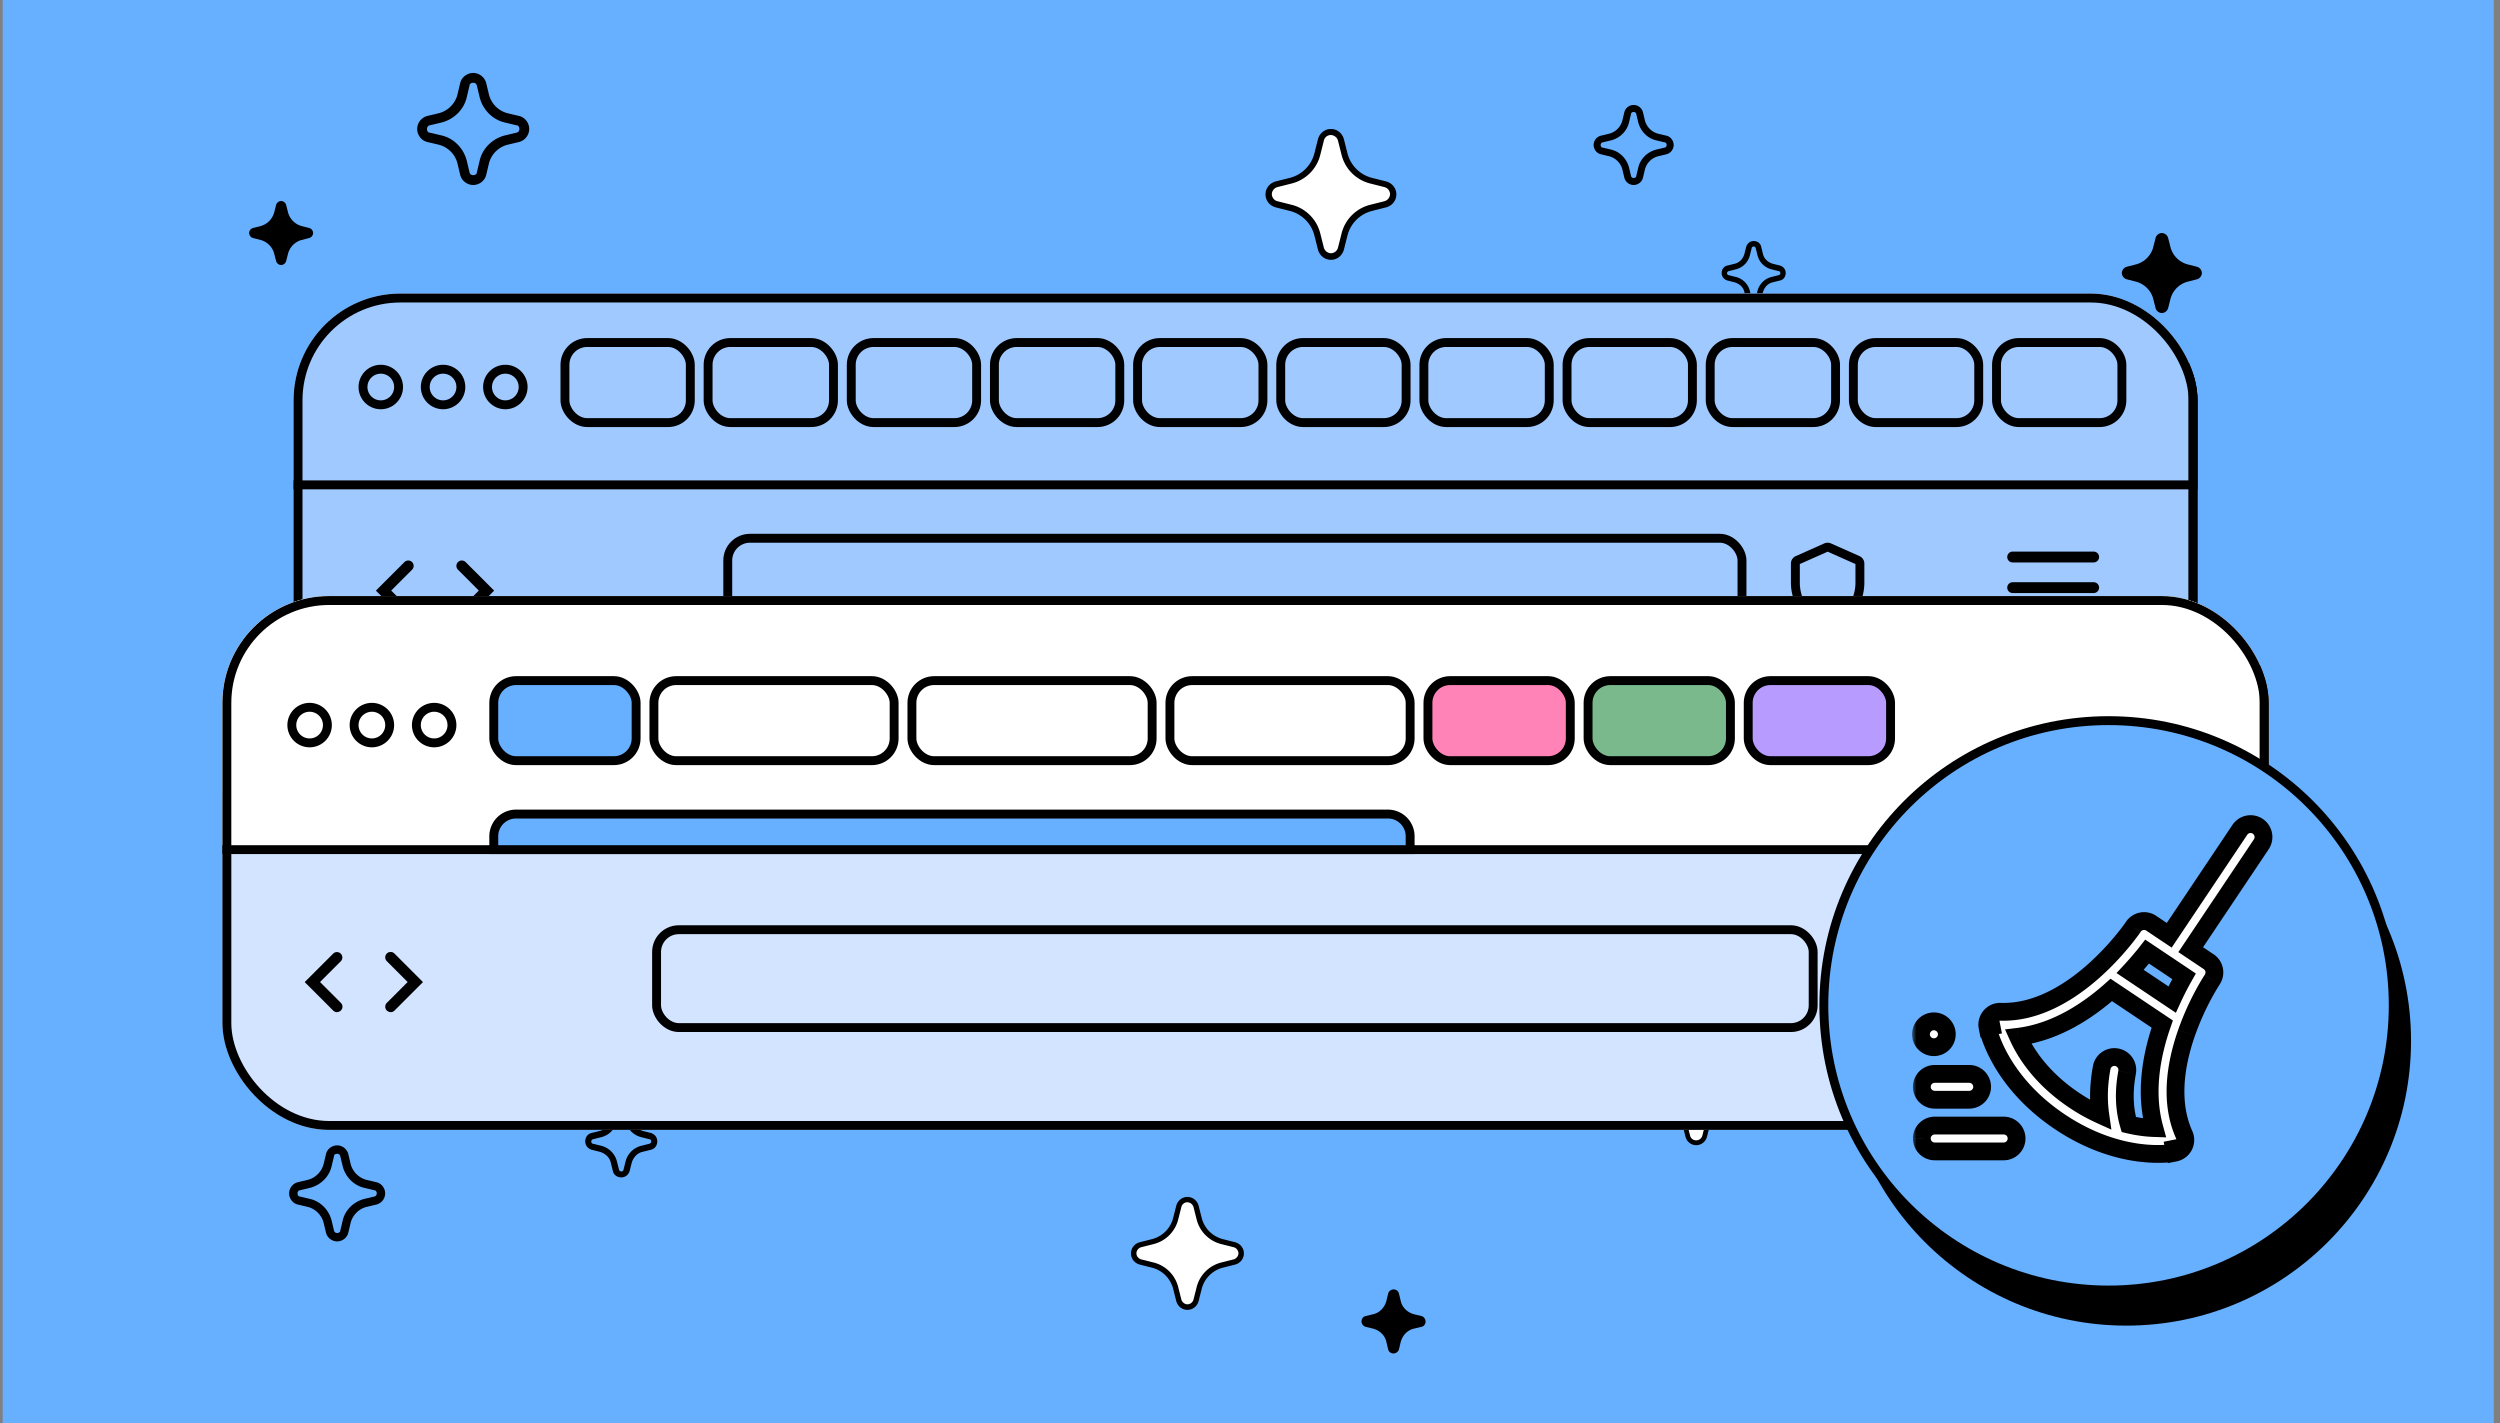 <svg xmlns="http://www.w3.org/2000/svg" width="281" height="160" fill="none"><rect width="100%" height="100%" fill="#808080" stroke="none"/><g clip-path="url(#a)"><path fill="#67AFFF" d="M.3 0h280v160H.3z"/><path fill="#000" fill-rule="evenodd" d="M183.622 11.798c-.483 0-.942.342-1.048.824l-.224.942a2.08 2.08 0 0 1-1.46 1.46l-.942.224a1.09 1.09 0 0 0-.824 1.048c0 .483.342.942.824 1.048l.942.224a2.08 2.08 0 0 1 1.46 1.46l.224.942c.118.482.565.824 1.048.824s.942-.342 1.048-.825l.224-.941a2.08 2.08 0 0 1 1.46-1.46l.942-.224c.482-.118.824-.565.824-1.048s-.342-.942-.824-1.048l-.942-.224a2.08 2.08 0 0 1-1.46-1.46l-.224-.942a1.09 1.09 0 0 0-1.048-.824m-.294 1.013c0-.153.153-.224.294-.224s.259.07.294.224l.224.942c.259 1.012 1.048 1.801 2.025 2.025l.942.224c.153 0 .224.153.224.294s-.071.259-.224.294l-.942.224c-1.012.26-1.801 1.048-2.025 2.025l-.224.942c0 .153-.153.224-.294.224s-.259-.07-.294-.224l-.224-.942c-.259-1.012-1.048-1.801-2.025-2.025l-.942-.224c-.153 0-.224-.153-.224-.294s.071-.26.224-.294l.942-.224c1.012-.26 1.801-1.048 2.025-2.025zM37.895 128.74c-.58 0-1.13.409-1.257.989l-.269 1.13a2.49 2.49 0 0 1-1.752 1.752l-1.13.268c-.58.142-.99.679-.99 1.258s.41 1.13.99 1.257l1.13.269a2.49 2.49 0 0 1 1.752 1.752l.269 1.13c.14.579.678.989 1.257.989.58 0 1.13-.41 1.258-.989l.268-1.13a2.49 2.49 0 0 1 1.752-1.752l1.13-.269a1.31 1.31 0 0 0 .99-1.257c0-.579-.41-1.131-.99-1.258l-1.13-.268a2.49 2.49 0 0 1-1.752-1.752l-.268-1.13a1.31 1.31 0 0 0-1.258-.989m-.353 1.215c0-.184.183-.269.353-.269s.31.085.353.269l.269 1.13c.31 1.215 1.257 2.162 2.43 2.43l1.13.269c.184 0 .269.183.269.353s-.085.311-.269.353l-1.13.268c-1.215.311-2.162 1.258-2.43 2.431l-.269 1.13c0 .184-.183.268-.353.268s-.31-.084-.353-.268l-.269-1.13c-.31-1.215-1.257-2.162-2.43-2.431l-1.13-.268c-.184 0-.269-.184-.269-.353 0-.17.085-.311.269-.353l1.13-.269c1.215-.311 2.162-1.257 2.43-2.43zM247.49 137.735c-.483 0-.942.341-1.048.824l-.224.942a2.07 2.07 0 0 1-1.46 1.46l-.942.224a1.09 1.09 0 0 0-.824 1.048c0 .482.342.942.824 1.048l.942.223a2.08 2.08 0 0 1 1.46 1.46l.224.942c.118.483.565.824 1.048.824s.942-.341 1.048-.824l.224-.942a2.08 2.08 0 0 1 1.46-1.46l.941-.223c.483-.118.825-.566.825-1.048s-.342-.942-.825-1.048l-.941-.224a2.07 2.07 0 0 1-1.46-1.46l-.224-.942a1.09 1.09 0 0 0-1.048-.824m-.294 1.013c0-.153.153-.224.294-.224s.259.071.294.224l.224.942c.259 1.012 1.048 1.801 2.025 2.025l.942.223c.153 0 .224.153.224.295 0 .141-.071.259-.224.294l-.942.224c-1.012.259-1.801 1.048-2.025 2.025l-.224.942c0 .153-.153.224-.294.224s-.259-.071-.294-.224l-.224-.942c-.259-1.013-1.048-1.801-2.025-2.025l-.942-.224c-.153 0-.224-.153-.224-.294 0-.142.071-.259.224-.295l.942-.223c1.012-.259 1.801-1.048 2.025-2.025zM53.188 8.2c-.676 0-1.32.478-1.468 1.154l-.313 1.319a2.91 2.91 0 0 1-2.044 2.043l-1.319.314a1.53 1.53 0 0 0-1.153 1.467c0 .676.478 1.319 1.154 1.467l1.318.313a2.91 2.91 0 0 1 2.044 2.044l.313 1.319a1.53 1.53 0 0 0 1.468 1.154c.675 0 1.318-.478 1.466-1.154l.314-1.319a2.91 2.91 0 0 1 2.044-2.044l1.318-.313a1.53 1.53 0 0 0 1.154-1.467c0-.676-.478-1.319-1.154-1.467l-1.318-.313a2.91 2.91 0 0 1-2.044-2.045l-.314-1.318A1.53 1.53 0 0 0 53.188 8.2m-.413 1.418c0-.215.215-.314.413-.314s.362.1.412.314l.313 1.318c.362 1.418 1.467 2.522 2.835 2.835l1.319.314c.214 0 .313.214.313.412s-.099.362-.313.412l-1.319.313c-1.418.363-2.522 1.467-2.835 2.835l-.313 1.319c0 .214-.215.313-.413.313s-.362-.099-.412-.313l-.313-1.319c-.363-1.417-1.467-2.522-2.835-2.835l-1.319-.313c-.214 0-.313-.214-.313-.412s.099-.363.313-.412l1.319-.314c1.418-.362 2.522-1.467 2.835-2.835z" clip-rule="evenodd"/><path fill="#fff" fill-rule="evenodd" d="M191.601 117.531c-.117-.432-.486-.746-.944-.746-.459 0-.828.314-.945.746l-.342 1.349c-.315 1.233-1.259 2.177-2.464 2.465l-1.35.342c-.432.117-.746.486-.746.945s.314.827.746.944l1.35.342c1.232.315 2.176 1.259 2.464 2.465l.342 1.349c.117.432.486.747.945.747s.827-.315.944-.747l.342-1.349c.315-1.233 1.259-2.177 2.465-2.465l1.349-.342c.432-.117.747-.486.747-.944 0-.459-.315-.828-.747-.945l-1.349-.342c-1.233-.315-2.177-1.259-2.465-2.465z" clip-rule="evenodd"/><path fill="#000" d="M190.656 128.721a1.26 1.26 0 0 1-1.206-.944l-.342-1.349c-.287-1.116-1.142-2.006-2.258-2.258l-1.349-.342a1.26 1.26 0 0 1-.944-1.206c0-.575.404-1.061.944-1.205l1.349-.342c1.116-.288 2.006-1.142 2.258-2.258l.342-1.349a1.26 1.26 0 0 1 1.206-.944 1.26 1.26 0 0 1 1.205.944l.342 1.349c.288 1.116 1.142 2.006 2.258 2.258l1.349.342c.54.144.945.63.945 1.205s-.405 1.062-.945 1.206l-1.349.342c-1.116.288-2.006 1.142-2.258 2.258l-.342 1.349a1.26 1.26 0 0 1-1.205.944m0-11.649a.73.73 0 0 0-.684.513l-.342 1.349c-.342 1.314-1.349 2.348-2.663 2.663l-1.349.342a.68.68 0 0 0-.513.683c0 .342.225.603.513.684l1.349.342c1.314.342 2.348 1.349 2.663 2.663l.342 1.349a.68.68 0 0 0 .684.513.7.7 0 0 0 .683-.513l.342-1.349c.342-1.314 1.349-2.348 2.663-2.663l1.349-.342a.68.68 0 0 0 .513-.684.7.7 0 0 0-.513-.683l-1.349-.342c-1.314-.342-2.348-1.349-2.663-2.663l-.342-1.349a.68.68 0 0 0-.683-.513"/><path fill="#000" fill-rule="evenodd" d="M36.302 65.381c-.088-.277-.32-.51-.656-.51a.664.664 0 0 0-.655.51l-.233.932c-.233.83-.873 1.529-1.718 1.718l-.932.233c-.277.088-.51.32-.51.655s.233.597.51.656l.932.233c.83.233 1.529.873 1.718 1.718l.233.932c.087.276.32.51.655.51a.66.66 0 0 0 .656-.51l.233-.932c.233-.83.873-1.53 1.718-1.718l.932-.233c.276-.088.51-.32.51-.656a.66.66 0 0 0-.51-.655l-.932-.233c-.83-.233-1.53-.874-1.718-1.718zM223.652 126.041a1 1 0 0 0-.948.65l-.216.77a1.63 1.63 0 0 1-1.286 1.143l-.867.193a.85.85 0 0 0-.731.842c0 .421.298.722.731.842l.867.193c.649.156 1.164.578 1.286 1.143l.216.77c.082.385.474.65.948.65s.812-.265.948-.65l.216-.77a1.63 1.63 0 0 1 1.286-1.143l.867-.193a.85.85 0 0 0 .731-.842c0-.421-.298-.722-.731-.842l-.867-.193c-.649-.156-1.164-.578-1.286-1.143l-.216-.77c-.082-.385-.474-.65-.948-.65m-.217.806c0-.12.136-.192.258-.192.121 0 .216.072.257.192l.216.77c.217.807.907 1.42 1.815 1.613l.866.192c.135 0 .217.121.217.229s-.082.193-.217.229l-.866.192c-.908.193-1.598.806-1.815 1.613l-.216.77c0 .12-.136.192-.257.192a.265.265 0 0 1-.258-.192l-.216-.77c-.217-.807-.907-1.42-1.814-1.613l-.867-.192c-.135 0-.216-.121-.216-.229s.081-.193.216-.229l.867-.192c.907-.193 1.597-.806 1.814-1.613zM197.115 27.09c-.385 0-.722.265-.842.65l-.193.77c-.156.578-.577 1.035-1.143 1.144l-.77.192c-.385.073-.65.421-.65.843 0 .42.265.722.65.842l.77.193c.578.156 1.035.577 1.143 1.143l.193.77c.072.385.421.65.842.65s.722-.265.843-.65l.192-.77c.157-.578.578-1.035 1.143-1.143l.771-.193c.385-.072.649-.421.649-.842 0-.422-.264-.722-.649-.843l-.771-.192c-.577-.157-1.034-.578-1.143-1.143l-.192-.77c-.073-.386-.422-.65-.843-.65m-.228.807c0-.12.12-.193.228-.193s.193.072.229.193l.192.77c.193.806.807 1.42 1.613 1.612l.77.193c.121 0 .193.12.193.229 0 .108-.072.192-.193.228l-.77.193a2.16 2.16 0 0 0-1.613 1.612l-.192.77c0 .121-.12.193-.229.193-.108 0-.192-.072-.228-.192l-.193-.77a2.16 2.16 0 0 0-1.612-1.613l-.771-.193c-.12 0-.192-.12-.192-.228s.072-.193.192-.229l.771-.193a2.16 2.16 0 0 0 1.612-1.612z" clip-rule="evenodd"/><path fill="#fff" fill-rule="evenodd" d="M134.451 135.628a1.04 1.04 0 0 0-.995-.768c-.456 0-.876.3-.996.768l-.348 1.379a3.46 3.46 0 0 1-2.556 2.556l-1.379.348c-.456.12-.768.54-.768.995 0 .456.3.876.768.996l1.379.348a3.46 3.46 0 0 1 2.556 2.556l.348 1.379c.12.456.54.768.996.768s.875-.3.995-.768l.348-1.379a3.46 3.46 0 0 1 2.556-2.556l1.379-.348c.456-.12.768-.54.768-.996s-.3-.875-.768-.995l-1.379-.348a3.46 3.46 0 0 1-2.556-2.556z" clip-rule="evenodd"/><path fill="#000" d="M133.467 147.229c-.611 0-1.103-.42-1.259-.996l-.348-1.379a3.3 3.3 0 0 0-2.364-2.364l-1.379-.348c-.576-.156-.996-.648-.996-1.259 0-.612.42-1.104.996-1.26l1.379-.348a3.3 3.3 0 0 0 2.364-2.364l.348-1.379c.156-.576.648-.996 1.259-.996.612 0 1.104.42 1.26.996l.348 1.379a3.3 3.3 0 0 0 2.363 2.364l1.38.348c.576.156.996.648.996 1.26 0 .611-.42 1.103-.996 1.259l-1.38.348a3.3 3.3 0 0 0-2.363 2.364l-.348 1.379c-.156.576-.648.996-1.26.996m0-12.093a.685.685 0 0 0-.683.54l-.348 1.379a3.81 3.81 0 0 1-2.784 2.784l-1.379.348a.74.74 0 0 0-.54.684c0 .299.228.611.54.683l1.379.348a3.81 3.81 0 0 1 2.784 2.784l.348 1.379c.072.3.383.54.683.54s.612-.228.684-.54l.348-1.379a3.81 3.81 0 0 1 2.783-2.784l1.38-.348c.3-.072.54-.384.54-.683s-.228-.612-.54-.684l-1.38-.348a3.81 3.81 0 0 1-2.783-2.784l-.348-1.379a.74.74 0 0 0-.684-.54"/><path fill="#fff" fill-rule="evenodd" d="M150.736 15.706a1.2 1.2 0 0 0-1.153-.89c-.529 0-1.015.348-1.154.89l-.403 1.599a4.01 4.01 0 0 1-2.961 2.96l-1.599.404c-.528.139-.89.625-.89 1.154s.348 1.014.89 1.153l1.599.404a4.01 4.01 0 0 1 2.961 2.96l.403 1.599c.139.528.625.89 1.154.89s1.014-.348 1.153-.89l.403-1.599a4.01 4.01 0 0 1 2.961-2.96l1.599-.404c.528-.139.89-.625.89-1.153 0-.529-.348-1.015-.89-1.154l-1.599-.403a4.01 4.01 0 0 1-2.961-2.961z" clip-rule="evenodd"/><path fill="#000" d="M149.596 29.204c-.709 0-1.279-.486-1.459-1.154l-.403-1.598a3.82 3.82 0 0 0-2.739-2.739l-1.599-.403c-.667-.18-1.153-.75-1.153-1.46 0-.709.486-1.279 1.153-1.46l1.599-.402a3.82 3.82 0 0 0 2.739-2.739l.403-1.598c.18-.668.75-1.154 1.459-1.154s1.279.486 1.46 1.154l.403 1.598a3.82 3.82 0 0 0 2.738 2.739l1.599.403c.667.18 1.154.75 1.154 1.46 0 .708-.487 1.278-1.154 1.459l-1.599.403a3.82 3.82 0 0 0-2.738 2.739l-.403 1.598c-.181.668-.751 1.154-1.46 1.154m0-14.026a.795.795 0 0 0-.792.625l-.403 1.6a4.42 4.42 0 0 1-3.225 3.224l-1.599.403a.86.86 0 0 0-.625.793c0 .347.264.709.625.792l1.599.403a4.42 4.42 0 0 1 3.225 3.225l.403 1.599a.86.86 0 0 0 .792.625.84.84 0 0 0 .793-.625l.403-1.599a4.42 4.42 0 0 1 3.225-3.225l1.598-.403a.86.86 0 0 0 .626-.792.84.84 0 0 0-.626-.793l-1.598-.403a4.42 4.42 0 0 1-3.225-3.225l-.403-1.599a.86.86 0 0 0-.793-.625"/><path fill="#fff" fill-rule="evenodd" d="M53.191 86.9a1.27 1.27 0 0 0-1.22-.942c-.56 0-1.074.368-1.22.941l-.427 1.691a4.24 4.24 0 0 1-3.133 3.133l-1.69.426a1.27 1.27 0 0 0-.942 1.22c0 .56.368 1.074.941 1.221l1.691.426a4.24 4.24 0 0 1 3.133 3.133l.426 1.69c.147.56.662.942 1.22.942.56 0 1.074-.368 1.221-.941l.427-1.691a4.24 4.24 0 0 1 3.132-3.133l1.69-.426c.56-.147.942-.662.942-1.22 0-.56-.368-1.074-.941-1.221l-1.691-.426a4.24 4.24 0 0 1-3.132-3.133z" clip-rule="evenodd"/><path fill="#000" d="M51.971 101.119c-.75 0-1.353-.515-1.544-1.22l-.426-1.692a4.04 4.04 0 0 0-2.897-2.897l-1.691-.426c-.706-.191-1.22-.794-1.22-1.544s.514-1.353 1.22-1.544l1.69-.427a4.04 4.04 0 0 0 2.898-2.896l.426-1.692c.191-.705.794-1.22 1.544-1.22s1.353.515 1.544 1.22l.426 1.692a4.04 4.04 0 0 0 2.897 2.897l1.691.426c.706.191 1.221.794 1.221 1.544s-.515 1.353-1.22 1.544l-1.692.426a4.04 4.04 0 0 0-2.897 2.897l-.426 1.691c-.191.706-.794 1.221-1.544 1.221m0-14.837c-.426 0-.75.279-.838.661l-.427 1.691a4.67 4.67 0 0 1-3.411 3.412l-1.691.426a.91.91 0 0 0-.662.839c0 .367.28.75.662.838l1.69.426c1.692.427 3 1.735 3.412 3.412l.427 1.69a.91.91 0 0 0 .838.663c.368 0 .75-.28.838-.662l.427-1.691a4.67 4.67 0 0 1 3.411-3.412l1.691-.426A.91.91 0 0 0 59 93.31c0-.368-.28-.75-.662-.839l-1.69-.426a4.67 4.67 0 0 1-3.412-3.412l-.427-1.69a.91.91 0 0 0-.838-.662"/><path fill="#000" fill-rule="evenodd" d="M232.647 39.684c-.625 0-1.173.43-1.369 1.056l-.312 1.252c-.255.938-.939 1.681-1.858 1.857l-1.252.313c-.626.118-1.056.685-1.056 1.37 0 .684.43 1.173 1.056 1.368l1.252.313c.938.254 1.682.939 1.858 1.858l.312 1.251c.118.626.685 1.056 1.369 1.056.685 0 1.174-.43 1.369-1.056l.313-1.251c.254-.939.939-1.682 1.858-1.858l1.251-.313c.626-.117 1.056-.684 1.056-1.369s-.43-1.173-1.056-1.369l-1.251-.313c-.939-.254-1.682-.938-1.858-1.857l-.313-1.252c-.117-.626-.684-1.056-1.369-1.056m-.371 1.31c0-.195.195-.313.371-.313s.313.118.372.313l.313 1.252a3.51 3.51 0 0 0 2.62 2.62l1.252.313c.195 0 .313.196.313.372s-.118.313-.313.371l-1.252.313a3.51 3.51 0 0 0-2.62 2.62l-.313 1.252c0 .196-.196.313-.372.313s-.313-.117-.371-.313l-.313-1.251a3.51 3.51 0 0 0-2.62-2.62l-1.252-.314c-.196 0-.313-.195-.313-.371s.117-.313.313-.372l1.252-.313a3.51 3.51 0 0 0 2.62-2.62zM243.708 26.784a.76.76 0 0 0-.716-.593.76.76 0 0 0-.715.593l-.266 1.043a2.72 2.72 0 0 1-1.881 1.88l-1.043.266a.76.76 0 0 0-.593.716c0 .327.266.654.593.715l1.043.266c.92.266 1.635.981 1.881 1.88l.266 1.044a.76.76 0 0 0 .715.592.76.76 0 0 0 .716-.593l.265-1.042a2.72 2.72 0 0 1 1.881-1.881l1.043-.266a.76.76 0 0 0 .593-.715.76.76 0 0 0-.593-.716l-1.043-.266a2.72 2.72 0 0 1-1.881-1.88zM157.237 145.37c-.075-.276-.313-.439-.601-.439a.65.65 0 0 0-.602.439l-.201.84c-.2.752-.752 1.354-1.517 1.517l-.84.201c-.276.075-.439.313-.439.602 0 .288.201.514.439.601l.84.201c.752.201 1.354.752 1.517 1.517l.201.84c.075.276.313.439.602.439a.65.65 0 0 0 .601-.439l.201-.84c.201-.752.752-1.354 1.517-1.517l.84-.201c.276-.075.439-.313.439-.601a.65.65 0 0 0-.439-.602l-.84-.201c-.752-.2-1.354-.752-1.517-1.517zM32.17 23.067a.61.61 0 0 0-.572-.474.61.61 0 0 0-.572.474l-.213.834a2.18 2.18 0 0 1-1.505 1.505l-.834.212a.61.61 0 0 0-.474.573.61.61 0 0 0 .474.572l.834.213a2.18 2.18 0 0 1 1.505 1.505l.213.834a.61.61 0 0 0 .572.474.61.61 0 0 0 .573-.474l.212-.834a2.18 2.18 0 0 1 1.505-1.505l.834-.213a.61.61 0 0 0 .474-.572.61.61 0 0 0-.474-.573l-.834-.212a2.18 2.18 0 0 1-1.505-1.505zM69.829 124.242c-.433 0-.812.298-.948.731l-.216.866c-.176.65-.65 1.165-1.287 1.286l-.866.217c-.433.081-.731.474-.731.948s.298.812.731.947l.867.217c.65.176 1.164.65 1.286 1.286l.216.867c.082.433.474.731.948.731s.812-.298.948-.731l.216-.867c.176-.65.65-1.164 1.286-1.286l.867-.217c.433-.081.73-.473.73-.947s-.297-.813-.73-.948l-.867-.217c-.65-.176-1.164-.649-1.286-1.286l-.216-.866c-.082-.433-.474-.731-.948-.731m-.257.907c0-.136.135-.217.257-.217s.217.081.257.217l.217.866a2.43 2.43 0 0 0 1.814 1.814l.866.217c.136 0 .217.135.217.257s-.081.217-.217.257l-.866.217a2.43 2.43 0 0 0-1.814 1.814l-.217.867c0 .135-.135.216-.257.216s-.217-.081-.257-.216l-.217-.867a2.43 2.43 0 0 0-1.814-1.814l-.867-.217c-.135 0-.216-.135-.216-.257s.081-.216.216-.257l.867-.217a2.43 2.43 0 0 0 1.814-1.814zM243.489 71.005c-.126-.4-.463-.736-.947-.736a.96.96 0 0 0-.946.736l-.337 1.346c-.336 1.199-1.262 2.209-2.481 2.482l-1.347.336c-.399.127-.736.463-.736.947s.337.862.736.946l1.347.337c1.198.336 2.208 1.262 2.481 2.482l.337 1.346c.126.4.463.736.946.736.484 0 .863-.337.947-.736l.336-1.346c.337-1.2 1.262-2.209 2.482-2.482l1.346-.337c.4-.126.736-.462.736-.946a.96.96 0 0 0-.736-.947l-1.346-.336c-1.199-.337-2.208-1.262-2.482-2.482z" clip-rule="evenodd"/><g clip-path="url(#b)"><rect width="214" height="140" x="33.3" y="33" fill="#A0C9FF" rx="12"/><path fill="#A0C9FF" stroke="#000" d="M32.5 32.5h214v46h-214z"/><path fill="#A0C9FF" stroke="#000" d="M32.5 32.5h214v22h-214z"/><rect width="14.091" height="9" x="63.5" y="38.5" stroke="#000" rx="2.5"/><rect width="14.091" height="9" x="79.591" y="38.5" stroke="#000" rx="2.5"/><rect width="14.091" height="9" x="95.682" y="38.5" stroke="#000" rx="2.5"/><rect width="14.091" height="9" x="111.773" y="38.5" stroke="#000" rx="2.5"/><rect width="14.091" height="9" x="127.864" y="38.5" stroke="#000" rx="2.5"/><rect width="14.091" height="9" x="143.955" y="38.5" stroke="#000" rx="2.5"/><rect width="14.091" height="9" x="160.045" y="38.5" stroke="#000" rx="2.5"/><rect width="14.091" height="9" x="176.136" y="38.5" stroke="#000" rx="2.5"/><rect width="14.091" height="9" x="192.227" y="38.5" stroke="#000" rx="2.5"/><rect width="14.091" height="9" x="208.318" y="38.5" stroke="#000" rx="2.5"/><rect width="14.091" height="9" x="224.409" y="38.5" stroke="#000" rx="2.5"/><rect width="114" height="11" x="81.8" y="60.5" fill="#A0C9FF" stroke="#000" rx="2.5"/><path stroke="#000" d="M205.257 61.536a.42.42 0 0 1 .339 0l3.209 1.426a.42.42 0 0 1 .248.381v2.155c0 2.291-1.563 4.417-3.626 4.986-2.064-.569-3.627-2.695-3.627-4.986v-2.155c0-.164.097-.314.248-.38z"/><path fill="#000" d="M235.33 63.218h-9.107a.61.61 0 0 1-.609-.61.61.61 0 0 1 .609-.608h9.107a.61.61 0 0 1 .608.609.61.61 0 0 1-.608.608M235.33 66.659h-9.107a.61.61 0 0 1-.609-.609.61.61 0 0 1 .609-.609h9.107a.61.61 0 0 1 .608.61.61.61 0 0 1-.608.608M235.33 70.096h-9.107a.61.61 0 0 1-.609-.608.61.61 0 0 1 .609-.61h9.107a.61.61 0 0 1 .608.61.61.61 0 0 1-.608.608M45.89 69.77a.62.62 0 0 1-.432-.176l-3.209-3.208 3.209-3.208a.606.606 0 1 1 .858.858l-2.344 2.344 2.344 2.344a.606.606 0 0 1-.432 1.034zM51.91 69.758a.606.606 0 0 1-.432-1.035l2.343-2.343-2.343-2.344a.606.606 0 1 1 .858-.858l3.208 3.208-3.208 3.208a.6.6 0 0 1-.432.177z"/><circle cx="42.8" cy="43.5" r="2" stroke="#000"/><circle cx="49.8" cy="43.5" r="2" stroke="#000"/><circle cx="56.8" cy="43.5" r="2" stroke="#000"/></g><rect width="213" height="59" x="33.5" y="33.5" stroke="#000" rx="11.5"/><g clip-path="url(#c)"><rect width="230" height="101" x="25" y="67" fill="#D2E4FF" rx="12"/><path fill="#fff" d="M25 67h230v22H25z"/><path fill="#fff" stroke="#000" d="M24.5 66.5h230v29h-230z"/><path fill="#67AFFF" stroke="#000" d="M158 95.5h.5V94a2.5 2.5 0 0 0-2.5-2.5H58a2.5 2.5 0 0 0-2.5 2.5v1.5H158Z"/><rect width="16" height="9" x="55.5" y="76.5" fill="#67AFFF" stroke="#000" rx="2.5"/><rect width="27" height="9" x="73.5" y="76.5" fill="#fff" stroke="#000" rx="2.5"/><rect width="27" height="9" x="102.5" y="76.5" fill="#fff" stroke="#000" rx="2.5"/><rect width="27" height="9" x="131.5" y="76.5" fill="#fff" stroke="#000" rx="2.5"/><rect width="16" height="9" x="160.5" y="76.5" fill="#FF83B6" stroke="#000" rx="2.5"/><rect width="16" height="9" x="178.5" y="76.5" fill="#79B98B" stroke="#000" rx="2.5"/><rect width="16" height="9" x="196.5" y="76.5" fill="#B79BFF" stroke="#000" rx="2.5"/><rect width="130" height="11" x="73.8" y="104.5" stroke="#000" rx="2.5"/><path stroke="#000" d="M213.257 105.536a.42.42 0 0 1 .339 0l3.209 1.426a.42.42 0 0 1 .248.381v2.155c0 2.291-1.563 4.417-3.626 4.985-2.064-.568-3.627-2.694-3.627-4.985v-2.155c0-.164.097-.314.248-.381z"/><path fill="#000" d="M243.33 107.217h-9.107a.61.61 0 0 1-.609-.608.61.61 0 0 1 .609-.609h9.107a.61.61 0 0 1 0 1.217M243.33 110.659h-9.107a.61.61 0 0 1-.609-.609.61.61 0 0 1 .609-.609h9.107a.61.61 0 0 1 .608.609.61.61 0 0 1-.608.609M243.33 114.096h-9.107a.61.61 0 0 1-.609-.608.61.61 0 0 1 .609-.609h9.107a.61.61 0 0 1 .608.609.61.61 0 0 1-.608.608M37.89 113.771a.62.62 0 0 1-.432-.177l-3.209-3.208 3.209-3.208a.607.607 0 0 1 .858.858l-2.344 2.344 2.344 2.344a.606.606 0 0 1-.432 1.034zM43.91 113.758a.606.606 0 0 1-.432-1.034l2.343-2.344-2.343-2.344a.606.606 0 1 1 .858-.858l3.208 3.208-3.208 3.208a.6.6 0 0 1-.432.177z"/><circle cx="34.8" cy="81.5" r="2" stroke="#000"/><circle cx="41.8" cy="81.5" r="2" stroke="#000"/><circle cx="48.8" cy="81.5" r="2" stroke="#000"/></g><rect width="229" height="59" x="25.5" y="67.5" stroke="#000" rx="11.5"/><path fill="#000" d="M239 149c17.673 0 32-14.327 32-32s-14.327-32-32-32-32 14.327-32 32 14.327 32 32 32"/><path fill="#67AFFF" stroke="#000" stroke-miterlimit="10" d="M237 145c17.673 0 32-14.327 32-32s-14.327-32-32-32-32 14.327-32 32 14.327 32 32 32Z"/><mask id="d" width="41" height="41" x="214.917" y="90.63" fill="#000" maskUnits="userSpaceOnUse"><path fill="#fff" d="M214.917 90.63h41v41h-41z"/><path fill-rule="evenodd" d="M254.171 94.89a1.452 1.452 0 0 0-2.413-1.615l-7.936 11.849-2.019-1.352a1.45 1.45 0 0 0-2.014.398l-.002.002-.011.017-.052.075q-.072.104-.219.305a30.595 30.595 0 0 1-4.13 4.531c-2.802 2.498-6.489 4.749-10.506 4.622a1.452 1.452 0 0 0-1.471 1.733l1.425-.281c-1.425.281-1.424.282-1.424.283v.002l.001.003.001.009.005.023.016.069q.019.085.057.226c.05.189.128.451.241.774.226.645.596 1.534 1.18 2.561 1.171 2.06 3.198 4.663 6.632 6.962 3.434 2.3 6.613 3.183 8.963 3.482a16 16 0 0 0 2.817.116 11 11 0 0 0 1.039-.105l.07-.013.023-.004.008-.001.004-.001h.002c0-.001.001-.001-.281-1.425l.282 1.424a1.452 1.452 0 0 0 1.043-2.019c-1.647-3.667-.97-7.933.273-11.475a30.6 30.6 0 0 1 2.617-5.544q.131-.213.199-.319l.05-.077.011-.017.001-.001.001-.001a1.45 1.45 0 0 0-.399-2.014l-2.02-1.352zm-13.292 12.642q.253-.31.46-.576l2.074 1.389 2.074 1.389q-.167.293-.357.645a34 34 0 0 0-.981 1.972l-4.72-3.161c.564-.605 1.05-1.17 1.45-1.658m-3.57 3.734 5.727 3.835-.001.003c-1.148 3.272-2.019 7.561-.879 11.688-.38-.013-.814-.044-1.295-.105a15 15 0 0 1-1.585-.287c-.565-1.913-.555-3.911-.191-5.87a1.451 1.451 0 1 0-2.855-.531c-.315 1.694-.419 3.492-.157 5.307a20 20 0 0 1-2.925-1.633c-3.018-2.02-4.749-4.27-5.724-5.984a14 14 0 0 1-.59-1.157c4.251-.518 7.885-2.956 10.473-5.264zm-19.843 9.439a1.452 1.452 0 1 0 0 2.904h3.872a1.452 1.452 0 1 0 0-2.904zm-1.452 7.261c0-.802.65-1.452 1.452-1.452h7.745a1.453 1.453 0 0 1 0 2.904h-7.745c-.802 0-1.452-.65-1.452-1.452m1.355-10.262a1.452 1.452 0 1 0 0-2.904 1.452 1.452 0 0 0 0 2.904" clip-rule="evenodd"/></mask><path fill="#fff" fill-rule="evenodd" d="M254.171 94.89a1.452 1.452 0 0 0-2.413-1.615l-7.936 11.849-2.019-1.352a1.45 1.45 0 0 0-2.014.398l-.002.002-.011.017-.052.075q-.072.104-.219.305a30.595 30.595 0 0 1-4.13 4.531c-2.802 2.498-6.489 4.749-10.506 4.622a1.452 1.452 0 0 0-1.471 1.733l1.425-.281c-1.425.281-1.424.282-1.424.283v.002l.001.003.001.009.005.023.016.069q.019.085.057.226c.05.189.128.451.241.774.226.645.596 1.534 1.18 2.561 1.171 2.06 3.198 4.663 6.632 6.962 3.434 2.3 6.613 3.183 8.963 3.482a16 16 0 0 0 2.817.116 11 11 0 0 0 1.039-.105l.07-.013.023-.004.008-.001.004-.001h.002c0-.001.001-.001-.281-1.425l.282 1.424a1.452 1.452 0 0 0 1.043-2.019c-1.647-3.667-.97-7.933.273-11.475a30.6 30.6 0 0 1 2.617-5.544q.131-.213.199-.319l.05-.077.011-.017.001-.001.001-.001a1.45 1.45 0 0 0-.399-2.014l-2.02-1.352zm-13.292 12.642q.253-.31.46-.576l2.074 1.389 2.074 1.389q-.167.293-.357.645a34 34 0 0 0-.981 1.972l-4.72-3.161c.564-.605 1.05-1.17 1.45-1.658m-3.57 3.734 5.727 3.835-.001.003c-1.148 3.272-2.019 7.561-.879 11.688-.38-.013-.814-.044-1.295-.105a15 15 0 0 1-1.585-.287c-.565-1.913-.555-3.911-.191-5.87a1.451 1.451 0 1 0-2.855-.531c-.315 1.694-.419 3.492-.157 5.307a20 20 0 0 1-2.925-1.633c-3.018-2.02-4.749-4.27-5.724-5.984a14 14 0 0 1-.59-1.157c4.251-.518 7.885-2.956 10.473-5.264zm-19.843 9.439a1.452 1.452 0 1 0 0 2.904h3.872a1.452 1.452 0 1 0 0-2.904zm-1.452 7.261c0-.802.65-1.452 1.452-1.452h7.745a1.453 1.453 0 0 1 0 2.904h-7.745c-.802 0-1.452-.65-1.452-1.452m1.355-10.262a1.452 1.452 0 1 0 0-2.904 1.452 1.452 0 0 0 0 2.904" clip-rule="evenodd"/><path fill="#000" d="m254.171 94.89.831.557zm-2.413-1.615-.831-.557zm-7.936 11.849-.556.831.831.556.556-.831zm-2.019-1.352-.556.831zm-1.09-.218.194.981zm-.924.616.831.557zm0 0 .827.562.003-.005zm-.002.002.827.563.001-.001zm-.011.017.822.569.005-.007zm-.052.075.82.573.002-.004zm-.219.305.806.592zm-.873 1.123.773.633zm-3.257 3.408-.666-.746zm-10.506 4.622-.032 1zm-1.153.512-.763-.647zm-.318 1.221-.981.195.194.981.981-.195zm.001.002-.981.195v.001zm0 .002-.981.195.001.002zm.001.003-.981.197.001.003zm.001.009-.979.2.001.005zm.005.023-.978.206v.003zm.016.069-.974.225zm.057.226-.966.259zm.241.774-.944.331zm1.18 2.561.869-.494zm6.632 6.962.556-.83zm8.963 3.482-.126.992zm2.817.116.054.998zm.808-.072-.129-.992zm.231-.033-.162-.987zm.07-.013.178.984h.004zm.023-.004.182.984.006-.002zm.008-.001.189.982.003-.001zm.004-.001.192.981h.001zm.002 0-.191-.982h-.002zm.001-.001-.981.194.194.981.981-.194zm1.008-.758-.888-.459zm.035-1.261.912-.41zm.273-11.475-.943-.331zm1.912-4.309-.881-.474zm.705-1.235-.854-.52zm.199-.319-.839-.543-.003.003zm.05-.077-.835-.55-.004.007zm.011-.017-.834-.551-.001.001zm.001-.001-.83-.557-.004.006zm.001-.001.83.557.001-.001zm0 0 .831.556zm.217-1.089.981-.194zm-.616-.925.556-.831zm-2.02-1.352-.83-.556-.557.83.831.557zm-4.896.216.557-.83-.773-.518-.572.733zm-.46.576.773.634zm2.534.813.56-.828-.004-.003zm0 0-.56.828.003.003zm2.074 1.389.869.494.459-.808-.772-.517zm-.357.645-.881-.474zm-.981 1.972-.557.831.977.654.489-1.069zm-4.72-3.161-.732-.682-.801.859.976.654zm3.607 5.911.944.331.256-.731-.644-.431zm-5.727-3.835.557-.831-.644-.431-.578.516zm5.726 3.838.944.331zm-.879 11.688-.033.999 1.359.046-.362-1.311zm-1.295-.105-.126.992zm-1.585-.287-.959.284.165.557.566.133zm-.191-5.87-.983-.183zm-1.162-1.693.183-.983zm-1.693 1.162.983.183zm-.157 5.307-.411.912 1.661.749-.26-1.803zm-2.925-1.633.556-.831zm-5.724-5.984.87-.494zm-.59-1.157-.121-.993-1.35.164.56 1.24zm10.473-5.264-.665-.746zm15.909-17.561c.207.139.263.42.124.627l1.662 1.113a2.453 2.453 0 0 0-.673-3.402zm-.627.124a.45.45 0 0 1 .627-.124l1.113-1.662a2.45 2.45 0 0 0-3.402.673zm-7.936 11.849 7.936-11.849-1.662-1.113-7.936 11.85zm-3.406-1.077 2.019 1.352 1.113-1.662-2.019-1.352zm-.34-.068a.45.45 0 0 1 .34.068l1.113-1.662a2.46 2.46 0 0 0-1.841-.368zm-.287.192c.066-.1.17-.169.287-.192l-.388-1.962c-.637.126-1.199.5-1.561 1.04zm-.001 0h.001l-1.661-1.114h-.001zm-.004.007.001-.002-1.655-1.124-.001.002zm-.012.017.011-.016-1.653-1.126-.011.017zm-.057.082.052-.075-1.644-1.139-.052.075zm-.235.328q.155-.212.233-.324l-1.639-1.146q-.066.095-.207.287zm-.906 1.164c.395-.482.7-.884.906-1.164l-1.613-1.183c-.187.255-.47.629-.84 1.08zm-3.365 3.522a31.5 31.5 0 0 0 3.365-3.522l-1.547-1.267a29.6 29.6 0 0 1-3.149 3.296zm-11.203 4.875c4.402.138 8.334-2.317 11.203-4.875l-1.331-1.493c-2.734 2.438-6.176 4.483-9.809 4.369zm-.359.159a.45.45 0 0 1 .359-.159l.063-1.999a2.45 2.45 0 0 0-1.947.864zm-.099.38a.46.46 0 0 1 .099-.38l-1.525-1.294a2.46 2.46 0 0 0-.536 2.063zm.25-1.068-1.425.281.388 1.962 1.425-.281zm-.25 1.069c-.005-.025.052.189-.01.438a1 1 0 0 1-.558.668c-.041.018-.075.03-.092.036a1 1 0 0 1-.097.027l.15-.03 1.245-.246-.388-1.962-1.248.247-.162.033-.043.009-.027.006-.07.021a.993.993 0 0 0-.65.705 1 1 0 0 0-.016.409l.003.022.002.007zm.001.001-.001-.002-1.961.392v.001zm0 .002-.001-.003-1.96.394v.003zm.001.006-.001-.009-1.96.4.002.009zm.004.017-.005-.023-1.957.411.005.024zm.011.049-.012-.053-1.956.419.02.085zm.049.194a4 4 0 0 1-.049-.194l-1.948.451q.022.101.065.26zm.219.701a9 9 0 0 1-.219-.701l-1.932.517c.056.212.141.498.263.846zm1.105 2.398a14.7 14.7 0 0 1-1.105-2.398l-1.888.662c.244.695.637 1.64 1.254 2.725zm6.319 6.626c-3.29-2.204-5.216-4.686-6.319-6.626l-1.739.989c1.239 2.178 3.368 4.902 6.945 7.298zm8.533 3.32c-2.215-.281-5.242-1.117-8.533-3.32l-1.113 1.661c3.578 2.396 6.908 3.327 9.394 3.643zm2.638.109a14.7 14.7 0 0 1-2.638-.109l-.252 1.984c1.238.157 2.261.162 2.997.122zm.732-.065c-.17.023-.417.048-.732.065l.107 1.997c.368-.019.665-.05.882-.078zm.198-.028-.198.028.257 1.984q.163-.022.265-.039zm.053-.009-.053.009.324 1.973.086-.015zm.02-.004-.023.004.364 1.967.023-.005zm.002-.001-.008.002.376 1.964.009-.001zm0 0-.003.001.383 1.963.004-.001zm.001 0-.002.001.386 1.962h.001zm-1.069-.249.246 1.245.029.15c.003.012.001.006 0-.005l-.004-.024a1.231 1.231 0 0 1-.009-.17c.002-.037.006-.134.042-.252a1 1 0 0 1 .738-.689l.022-.005.007-.001.381 1.963.008-.001.021-.005a.979.979 0 0 0 .373-.17 1 1 0 0 0 .407-.771c.002-.045 0-.081-.001-.099l-.008-.074-.004-.027-.008-.043-.031-.162-.247-1.248zm2.244 1.036-.282-1.424-1.962.388.282 1.424zm-.861-1.023a.45.45 0 0 1-.314.236l.388 1.962a2.45 2.45 0 0 0 1.703-1.28zm.011-.392a.45.45 0 0 1-.011.392l1.777.918a2.45 2.45 0 0 0 .058-2.13zm.242-12.216c-1.273 3.627-2.047 8.198-.242 12.216l1.824-.82c-1.489-3.316-.908-7.277.305-10.733zm1.974-4.452a31.6 31.6 0 0 0-1.974 4.452l1.887.663a29.6 29.6 0 0 1 1.848-4.167zm.732-1.281c-.181.297-.436.732-.732 1.281l1.761.948c.277-.514.515-.918.679-1.188zm.211-.339q-.073.115-.211.339l1.708 1.041q.124-.203.187-.301zm.053-.08-.05.077 1.679 1.086.05-.077zm.015-.024-.011.017 1.67 1.1.011-.016zm.002-.002-.001.001 1.668 1.103.002-.002zm.004-.007zl1.661 1.114v-.001zm0 .001h-.001l1.663 1.112zm.067-.339a.45.45 0 0 1-.068.339l1.663 1.112c.361-.54.493-1.202.367-1.839zm-.192-.288c.1.067.169.17.192.288l1.962-.388a2.45 2.45 0 0 0-1.041-1.562zm-2.019-1.352 2.019 1.352 1.113-1.662-2.019-1.352zm7.661-13.237-7.935 11.85 1.661 1.112 7.936-11.849zm-12.789 12.007q-.2.257-.446.557l1.547 1.268q.262-.32.475-.594zm3.418 1.173-2.073-1.388-1.113 1.661 2.073 1.389zm.004.003-1.121 1.656h.001zm2.07 1.386-2.074-1.389-1.113 1.662 2.074 1.389zm-.033 1.95q.185-.342.346-.625l-1.739-.988q-.172.302-.368.665zm-.952 1.914c.334-.73.662-1.376.952-1.914l-1.761-.948a35 35 0 0 0-1.01 2.03zm-6.186-2.746 4.72 3.161 1.113-1.662-4.72-3.161zm1.233-3.123a33 33 0 0 1-1.408 1.61l1.463 1.364a35 35 0 0 0 1.492-1.706zm3.487 7.372-5.726-3.835-1.113 1.662 5.726 3.835zm.387 1.165.001-.003-1.888-.662-.001.003zm-.859 11.091c-1.061-3.842-.261-7.901.859-11.091l-1.888-.662c-1.177 3.353-2.118 7.872-.899 12.285zm-2.385 1.153c.513.065.978.099 1.388.112l.066-1.999c-.351-.011-.754-.04-1.202-.097zm-1.687-.305c.606.142 1.171.239 1.687.305l.252-1.984a15 15 0 0 1-1.483-.268zm-.946-7.027c-.386 2.073-.406 4.236.215 6.337l1.918-.567c-.51-1.727-.51-3.56-.167-5.404zm-.362-.527a.45.45 0 0 1 .362.527l1.966.366a2.45 2.45 0 0 0-1.962-2.859zm-.527.362a.45.45 0 0 1 .527-.362l.366-1.966a2.45 2.45 0 0 0-2.859 1.962zm-.15 4.982c-.243-1.687-.15-3.373.15-4.982l-1.966-.366c-.331 1.779-.444 3.689-.164 5.633zm-4.472-.66a21 21 0 0 0 3.071 1.714l.822-1.823a19 19 0 0 1-2.78-1.553zm-6.036-6.321c1.042 1.833 2.876 4.205 6.036 6.321l1.113-1.662c-2.874-1.924-4.503-4.052-5.41-5.647zm-.632-1.24c.168.373.376.791.632 1.24l1.739-.988a13 13 0 0 1-.548-1.075zm10.719-6.421c-2.524 2.25-5.972 4.535-9.929 5.017l.242 1.985c4.545-.553 8.365-3.144 11.018-5.51zm.002-.002-.002.002 1.331 1.492.002-.001zm-19.63 11.637c0-.25.202-.452.452-.452v-2a2.45 2.45 0 0 0-2.452 2.452zm.452.452a.45.45 0 0 1-.452-.452h-2a2.45 2.45 0 0 0 2.452 2.452zm3.872 0h-3.872v2h3.872zm.452-.452c0 .25-.202.452-.452.452v2a2.45 2.45 0 0 0 2.452-2.452zm-.452-.452c.25 0 .452.202.452.452h2a2.45 2.45 0 0 0-2.452-2.452zm-3.872 0h3.872v-2h-3.872zm0 3.809a2.45 2.45 0 0 0-2.452 2.452h2c0-.25.202-.452.452-.452zm7.745 0h-7.745v2h7.745zm2.452 2.452a2.45 2.45 0 0 0-2.452-2.452v2c.249 0 .452.202.452.452zm-2.452 2.452a2.45 2.45 0 0 0 2.452-2.452h-2a.453.453 0 0 1-.452.452zm-7.745 0h7.745v-2h-7.745zm-2.452-2.452a2.45 2.45 0 0 0 2.452 2.452v-2a.45.45 0 0 1-.452-.452zm2.807-11.714c0 .25-.202.452-.452.452v2a2.45 2.45 0 0 0 2.452-2.452zm-.452-.452c.25 0 .452.202.452.452h2a2.45 2.45 0 0 0-2.452-2.452zm-.452.452c0-.25.202-.452.452-.452v-2a2.45 2.45 0 0 0-2.452 2.452zm.452.452a.45.45 0 0 1-.452-.452h-2a2.45 2.45 0 0 0 2.452 2.452z" mask="url(#d)"/></g><defs><clipPath id="a"><path fill="#fff" d="M.3 0h280v160H.3z"/></clipPath><clipPath id="b"><rect width="214" height="60" x="33" y="33" fill="#fff" rx="12"/></clipPath><clipPath id="c"><rect width="230" height="60" x="25" y="67" fill="#fff" rx="12"/></clipPath></defs></svg>
